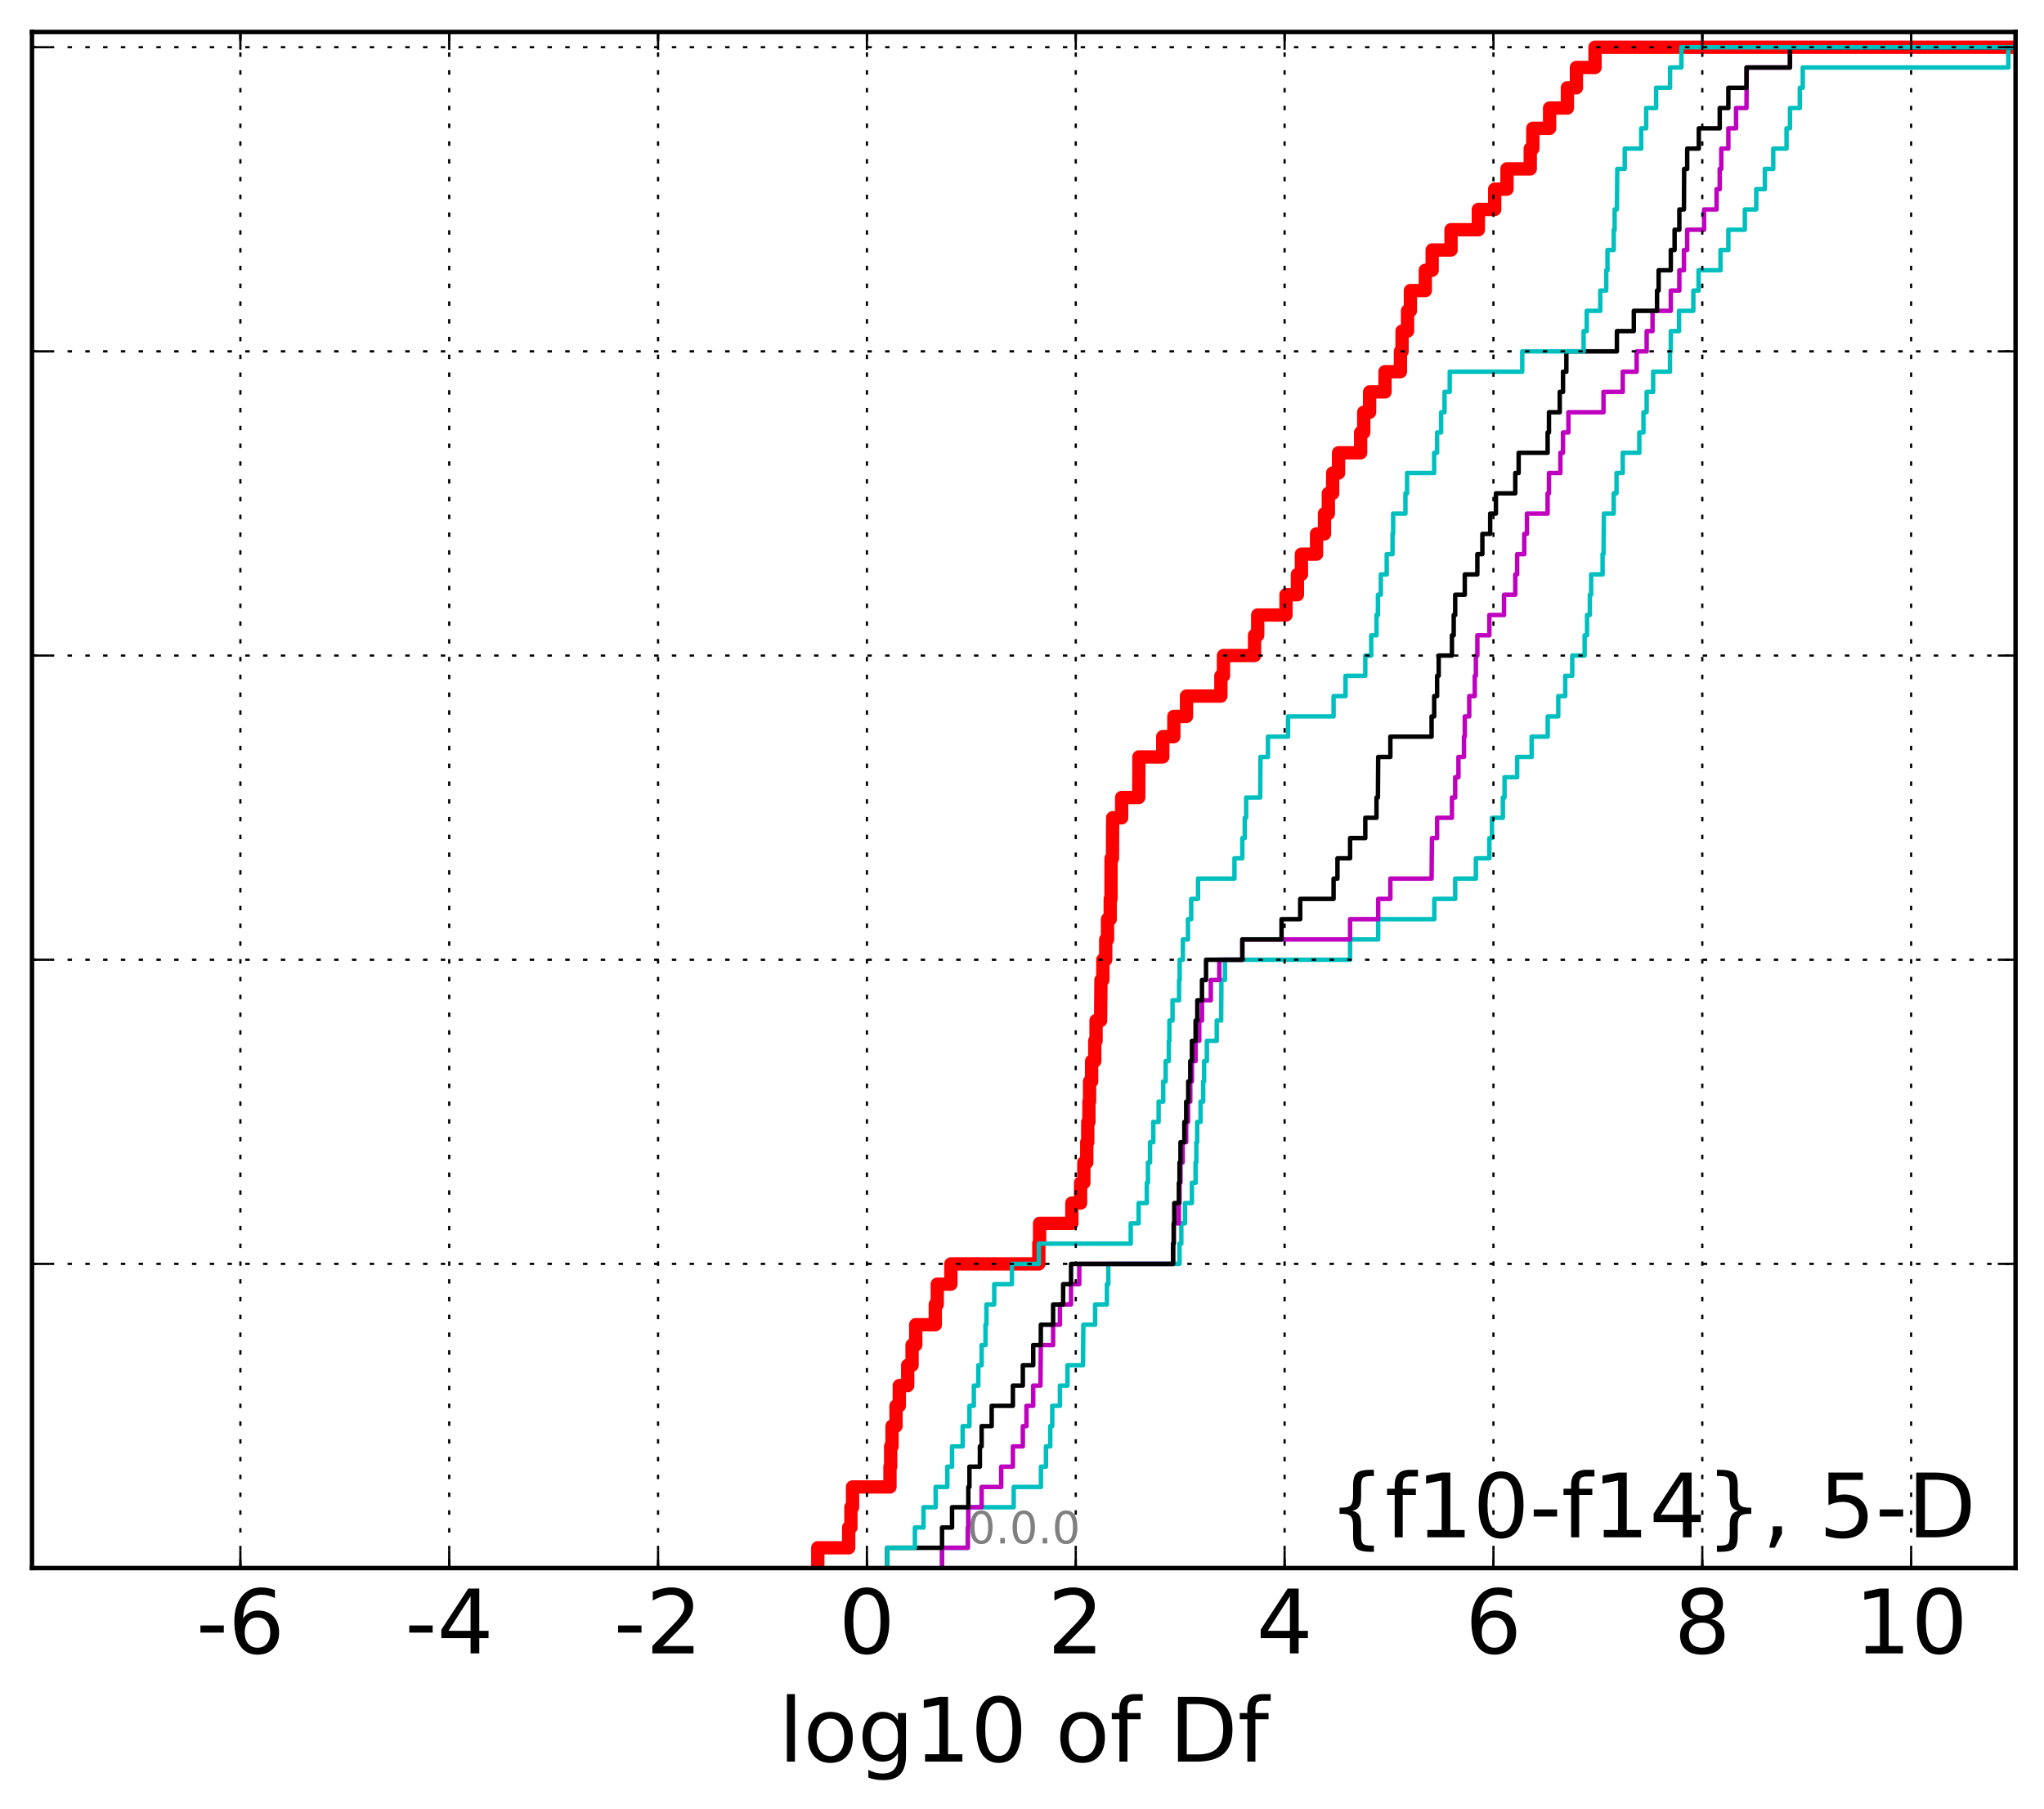 <?xml version="1.0" encoding="utf-8" standalone="no"?>
<!DOCTYPE svg PUBLIC "-//W3C//DTD SVG 1.1//EN"
  "http://www.w3.org/Graphics/SVG/1.1/DTD/svg11.dtd">
<!-- Created with matplotlib (http://matplotlib.org/) -->
<svg height="407pt" version="1.1" viewBox="0 0 460 407" width="460pt" xmlns="http://www.w3.org/2000/svg" xmlns:xlink="http://www.w3.org/1999/xlink">
 <defs>
  <style type="text/css">
*{stroke-linecap:butt;stroke-linejoin:round;stroke-miterlimit:100000;}
  </style>
 </defs>
 <g id="figure_1">
  <g id="patch_1">
   <path d="M 0 407.712 
L 460.8 407.712 
L 460.8 0 
L 0 0 
z
" style="fill:#ffffff;"/>
  </g>
  <g id="axes_1">
   <g id="patch_2">
    <path d="M 7.2 352.8 
L 453.6 352.8 
L 453.6 7.2 
L 7.2 7.2 
z
" style="fill:#ffffff;"/>
   </g>
   <g id="line2d_1">
    <path clip-path="url(#p34f7453a4b)" d="M 184.043 352.8 
L 184.043 348.238 
L 190.995 348.238 
L 190.995 343.675 
L 191.495 343.675 
L 191.495 339.113 
L 191.867 339.113 
L 191.867 334.55 
L 200.287 334.55 
L 200.287 329.988 
L 200.441 329.988 
L 200.441 325.426 
L 200.75 325.426 
L 200.75 320.863 
L 201.652 320.863 
L 201.652 316.301 
L 202.384 316.301 
L 202.384 311.739 
L 204.276 311.739 
L 204.276 307.176 
L 205.26 307.176 
L 205.26 302.614 
L 206.085 302.614 
L 206.085 298.051 
L 210.487 298.051 
L 210.487 293.489 
L 210.932 293.489 
L 210.932 288.927 
L 213.997 288.927 
L 213.997 284.364 
L 233.787 284.364 
L 233.787 279.802 
L 233.96 279.802 
L 233.96 275.24 
L 241.223 275.24 
L 241.223 270.677 
L 243.182 270.677 
L 243.182 266.115 
L 243.922 266.115 
L 243.922 261.552 
L 244.573 261.552 
L 244.573 256.99 
L 244.799 256.99 
L 244.799 252.428 
L 245.064 252.428 
L 245.064 247.865 
L 245.206 247.865 
L 245.206 243.303 
L 245.667 243.303 
L 245.667 238.741 
L 246.376 238.741 
L 246.376 234.178 
L 246.666 234.178 
L 246.666 229.616 
L 247.687 229.616 
L 247.768 220.491 
L 248.197 220.491 
L 248.197 215.929 
L 248.842 215.929 
L 248.842 211.366 
L 249.249 211.366 
L 249.249 206.804 
L 249.859 206.804 
L 249.859 202.242 
L 250.026 202.242 
L 250.047 193.117 
L 250.362 193.117 
L 250.406 183.992 
L 252.43 183.992 
L 252.43 179.43 
L 256.268 179.43 
L 256.316 170.305 
L 261.679 170.305 
L 261.679 165.743 
L 264.178 165.743 
L 264.178 161.18 
L 267.021 161.18 
L 267.021 156.618 
L 274.758 156.618 
L 274.758 152.055 
L 275.343 152.055 
L 275.343 147.493 
L 282.338 147.493 
L 282.338 142.931 
L 283.049 142.931 
L 283.049 138.368 
L 289.417 138.368 
L 289.417 133.806 
L 291.986 133.806 
L 291.986 129.244 
L 292.883 129.244 
L 292.883 124.681 
L 296.288 124.681 
L 296.288 120.119 
L 298.077 120.119 
L 298.077 115.556 
L 298.942 115.556 
L 298.942 110.994 
L 299.915 110.994 
L 299.915 106.432 
L 301.24 106.432 
L 301.24 101.869 
L 306.207 101.869 
L 306.207 97.307 
L 306.91 97.307 
L 306.91 92.745 
L 308.231 92.745 
L 308.231 88.182 
L 311.696 88.182 
L 311.696 83.62 
L 315.17 83.62 
L 315.17 79.057 
L 315.534 79.057 
L 315.534 74.495 
L 316.769 74.495 
L 316.769 69.933 
L 317.409 69.933 
L 317.409 65.37 
L 320.769 65.37 
L 320.769 60.808 
L 322.308 60.808 
L 322.308 56.246 
L 326.553 56.246 
L 326.553 51.683 
L 332.703 51.683 
L 332.703 47.121 
L 336.377 47.121 
L 336.377 42.558 
L 339.146 42.558 
L 339.146 37.996 
L 344.381 37.996 
L 344.381 33.434 
L 344.962 33.434 
L 344.962 28.871 
L 348.736 28.871 
L 348.736 24.309 
L 352.744 24.309 
L 352.744 19.747 
L 354.772 19.747 
L 354.772 15.184 
L 358.96 15.184 
L 358.96 10.622 
L 358.96 10.622 
L 453.6 10.622 
L 453.6 10.622 
" style="fill:none;stroke:#ff0000;stroke-linecap:square;stroke-width:3.0;"/>
   </g>
   <g id="line2d_2">
    <path clip-path="url(#p34f7453a4b)" d="M 212.002 352.8 
L 212.002 348.238 
L 217.797 348.238 
L 217.797 343.675 
L 217.921 343.675 
L 217.921 339.113 
L 228.134 339.113 
L 228.134 334.55 
L 234.264 334.55 
L 234.264 329.988 
L 235.388 329.988 
L 235.388 325.426 
L 236.363 325.426 
L 236.363 320.863 
L 236.804 320.863 
L 236.804 316.301 
L 238.534 316.301 
L 238.534 311.739 
L 240.234 311.739 
L 240.234 307.176 
L 243.727 307.176 
L 243.807 298.051 
L 246.455 298.051 
L 246.455 293.489 
L 249.11 293.489 
L 249.11 288.927 
L 249.43 288.927 
L 249.43 284.364 
L 265.45 284.364 
L 265.45 279.802 
L 265.855 279.802 
L 265.855 275.24 
L 266.677 275.24 
L 266.677 270.677 
L 268.232 270.677 
L 268.232 266.115 
L 269.067 266.115 
L 269.067 261.552 
L 269.233 261.552 
L 269.233 256.99 
L 269.426 256.99 
L 269.426 252.428 
L 270.186 252.428 
L 270.186 247.865 
L 270.777 247.865 
L 270.777 243.303 
L 270.984 243.303 
L 270.984 238.741 
L 271.606 238.741 
L 271.606 234.178 
L 273.825 234.178 
L 273.825 229.616 
L 274.82 229.616 
L 274.878 220.491 
L 275.673 220.491 
L 275.673 215.929 
L 303.832 215.929 
L 303.832 211.366 
L 310.162 211.366 
L 310.162 206.804 
L 322.79 206.804 
L 322.79 202.242 
L 327.491 202.242 
L 327.491 197.679 
L 332.145 197.679 
L 332.145 193.117 
L 335.179 193.117 
L 335.179 188.554 
L 335.764 188.554 
L 335.764 183.992 
L 338.221 183.992 
L 338.221 179.43 
L 338.598 179.43 
L 338.598 174.867 
L 341.435 174.867 
L 341.435 170.305 
L 344.696 170.305 
L 344.696 165.743 
L 348.312 165.743 
L 348.312 161.18 
L 350.69 161.18 
L 350.69 156.618 
L 352.253 156.618 
L 352.253 152.055 
L 353.833 152.055 
L 353.833 147.493 
L 356.619 147.493 
L 356.619 142.931 
L 357.164 142.931 
L 357.164 138.368 
L 357.79 138.368 
L 357.79 133.806 
L 358.084 133.806 
L 358.084 129.244 
L 360.657 129.244 
L 360.657 124.681 
L 360.864 124.681 
L 360.961 115.556 
L 363.165 115.556 
L 363.165 110.994 
L 363.794 110.994 
L 363.794 106.432 
L 365.198 106.432 
L 365.198 101.869 
L 368.924 101.869 
L 368.924 97.307 
L 369.858 97.307 
L 369.858 92.745 
L 370.576 92.745 
L 370.576 88.182 
L 372.04 88.182 
L 372.04 83.62 
L 375.831 83.62 
L 375.831 79.057 
L 376.014 79.057 
L 376.014 74.495 
L 377.87 74.495 
L 377.87 69.933 
L 381.083 69.933 
L 381.083 65.37 
L 382.261 65.37 
L 382.261 60.808 
L 387.196 60.808 
L 387.196 56.246 
L 388.962 56.246 
L 388.962 51.683 
L 392.678 51.683 
L 392.678 47.121 
L 395.24 47.121 
L 395.24 42.558 
L 397.183 42.558 
L 397.183 37.996 
L 399.067 37.996 
L 399.067 33.434 
L 402.058 33.434 
L 402.058 28.871 
L 402.834 28.871 
L 402.834 24.309 
L 405.045 24.309 
L 405.045 19.747 
L 405.712 19.747 
L 405.712 15.184 
L 451.968 15.184 
L 451.968 10.622 
L 451.968 10.622 
L 453.6 10.622 
L 453.6 10.622 
" style="fill:none;stroke:#00bfbf;stroke-linecap:square;"/>
   </g>
   <g id="line2d_3">
    <path clip-path="url(#p34f7453a4b)" d="M 212.002 352.8 
L 212.002 348.238 
L 217.797 348.238 
L 217.797 343.675 
L 217.921 343.675 
L 217.921 339.113 
L 220.916 339.113 
L 220.916 334.55 
L 225.324 334.55 
L 225.324 329.988 
L 227.951 329.988 
L 227.951 325.426 
L 230.187 325.426 
L 230.187 320.863 
L 231.008 320.863 
L 231.008 316.301 
L 232.526 316.301 
L 232.526 311.739 
L 234.153 311.739 
L 234.238 302.614 
L 237.003 302.614 
L 237.003 298.051 
L 238.534 298.051 
L 238.534 293.489 
L 241.034 293.489 
L 241.034 288.927 
L 242.891 288.927 
L 242.891 284.364 
L 264.006 284.364 
L 264.006 279.802 
L 264.145 279.802 
L 264.145 275.24 
L 265.304 275.24 
L 265.304 270.677 
L 265.45 270.677 
L 265.45 266.115 
L 265.667 266.115 
L 265.667 261.552 
L 266.155 261.552 
L 266.155 256.99 
L 266.951 256.99 
L 266.951 252.428 
L 267.376 252.428 
L 267.376 247.865 
L 267.87 247.865 
L 267.87 243.303 
L 268.245 243.303 
L 268.245 238.741 
L 269.067 238.741 
L 269.067 234.178 
L 269.896 234.178 
L 269.896 229.616 
L 270.505 229.616 
L 270.505 225.053 
L 272.486 225.053 
L 272.486 220.491 
L 274.413 220.491 
L 274.413 215.929 
L 279.586 215.929 
L 279.586 211.366 
L 303.832 211.366 
L 303.832 206.804 
L 310.162 206.804 
L 310.162 202.242 
L 312.898 202.242 
L 312.898 197.679 
L 322.177 197.679 
L 322.261 188.554 
L 323.42 188.554 
L 323.42 183.992 
L 326.762 183.992 
L 326.762 179.43 
L 327.491 179.43 
L 327.491 174.867 
L 328.222 174.867 
L 328.222 170.305 
L 329.465 170.305 
L 329.465 165.743 
L 329.649 165.743 
L 329.649 161.18 
L 330.65 161.18 
L 330.65 156.618 
L 331.894 156.618 
L 331.894 152.055 
L 332.145 152.055 
L 332.145 147.493 
L 332.478 147.493 
L 332.478 142.931 
L 335.179 142.931 
L 335.179 138.368 
L 338.475 138.368 
L 338.475 133.806 
L 341.013 133.806 
L 341.013 129.244 
L 341.435 129.244 
L 341.435 124.681 
L 343.03 124.681 
L 343.03 120.119 
L 343.635 120.119 
L 343.635 115.556 
L 348.289 115.556 
L 348.289 110.994 
L 348.594 110.994 
L 348.594 106.432 
L 351.163 106.432 
L 351.163 101.869 
L 351.754 101.869 
L 351.754 97.307 
L 352.972 97.307 
L 352.972 92.745 
L 360.864 92.745 
L 360.864 88.182 
L 365.198 88.182 
L 365.198 83.62 
L 368.328 83.62 
L 368.328 79.057 
L 370.576 79.057 
L 370.576 74.495 
L 371.901 74.495 
L 371.901 69.933 
L 376.014 69.933 
L 376.014 65.37 
L 377.936 65.37 
L 377.936 60.808 
L 378.968 60.808 
L 378.968 56.246 
L 379.703 56.246 
L 379.703 51.683 
L 383.506 51.683 
L 383.506 47.121 
L 386.315 47.121 
L 386.315 42.558 
L 387.022 42.558 
L 387.022 37.996 
L 387.375 37.996 
L 387.375 33.434 
L 388.962 33.434 
L 388.962 28.871 
L 390.696 28.871 
L 390.696 24.309 
L 393.043 24.309 
L 393.108 15.184 
L 402.834 15.184 
L 402.834 10.622 
L 402.834 10.622 
L 453.6 10.622 
L 453.6 10.622 
" style="fill:none;stroke:#bf00bf;stroke-linecap:square;"/>
   </g>
   <g id="line2d_4">
    <path clip-path="url(#p34f7453a4b)" d="M 199.656 352.8 
L 199.656 348.238 
L 212.002 348.238 
L 212.002 343.675 
L 214.255 343.675 
L 214.255 339.113 
L 217.921 339.113 
L 217.921 334.55 
L 218.173 334.55 
L 218.173 329.988 
L 220.523 329.988 
L 220.523 325.426 
L 220.916 325.426 
L 220.916 320.863 
L 223.176 320.863 
L 223.176 316.301 
L 227.951 316.301 
L 227.951 311.739 
L 230.187 311.739 
L 230.187 307.176 
L 232.526 307.176 
L 232.526 302.614 
L 234.238 302.614 
L 234.238 298.051 
L 237.003 298.051 
L 237.003 293.489 
L 239.259 293.489 
L 239.259 288.927 
L 241.034 288.927 
L 241.034 284.364 
L 264.006 284.364 
L 264.006 279.802 
L 264.145 279.802 
L 264.145 275.24 
L 264.27 275.24 
L 264.27 270.677 
L 265.304 270.677 
L 265.304 266.115 
L 265.45 266.115 
L 265.45 261.552 
L 265.667 261.552 
L 265.667 256.99 
L 266.535 256.99 
L 266.535 252.428 
L 266.951 252.428 
L 266.951 247.865 
L 267.413 247.865 
L 267.413 243.303 
L 267.87 243.303 
L 267.87 238.741 
L 268.245 238.741 
L 268.245 234.178 
L 269.067 234.178 
L 269.067 229.616 
L 269.453 229.616 
L 269.453 225.053 
L 270.505 225.053 
L 270.505 220.491 
L 271.418 220.491 
L 271.418 215.929 
L 279.586 215.929 
L 279.586 211.366 
L 288.411 211.366 
L 288.411 206.804 
L 292.608 206.804 
L 292.608 202.242 
L 300.122 202.242 
L 300.122 197.679 
L 300.994 197.679 
L 300.994 193.117 
L 303.832 193.117 
L 303.832 188.554 
L 307.257 188.554 
L 307.257 183.992 
L 309.777 183.992 
L 309.777 179.43 
L 310.1 179.43 
L 310.162 170.305 
L 312.898 170.305 
L 312.898 165.743 
L 322.177 165.743 
L 322.177 161.18 
L 322.764 161.18 
L 322.764 156.618 
L 323.42 156.618 
L 323.42 152.055 
L 323.778 152.055 
L 323.778 147.493 
L 326.762 147.493 
L 326.762 142.931 
L 327.156 142.931 
L 327.156 138.368 
L 327.491 138.368 
L 327.491 133.806 
L 329.649 133.806 
L 329.649 129.244 
L 332.478 129.244 
L 332.478 124.681 
L 333.605 124.681 
L 333.605 120.119 
L 335.364 120.119 
L 335.364 115.556 
L 336.654 115.556 
L 336.654 110.994 
L 341.013 110.994 
L 341.013 106.432 
L 341.773 106.432 
L 341.773 101.869 
L 348.289 101.869 
L 348.289 97.307 
L 348.594 97.307 
L 348.594 92.745 
L 351.019 92.745 
L 351.019 88.182 
L 351.754 88.182 
L 351.754 83.62 
L 352.507 83.62 
L 352.507 79.057 
L 363.878 79.057 
L 363.878 74.495 
L 367.685 74.495 
L 367.685 69.933 
L 372.917 69.933 
L 372.917 65.37 
L 373.272 65.37 
L 373.272 60.808 
L 376.014 60.808 
L 376.014 56.246 
L 376.864 56.246 
L 376.864 51.683 
L 377.936 51.683 
L 377.936 47.121 
L 378.968 47.121 
L 379.019 37.996 
L 379.703 37.996 
L 379.703 33.434 
L 382.317 33.434 
L 382.317 28.871 
L 387.022 28.871 
L 387.022 24.309 
L 388.962 24.309 
L 388.962 19.747 
L 393.043 19.747 
L 393.043 15.184 
L 402.834 15.184 
L 402.834 10.622 
L 402.834 10.622 
L 453.6 10.622 
L 453.6 10.622 
" style="fill:none;stroke:#000000;stroke-linecap:square;"/>
   </g>
   <g id="line2d_5">
    <path clip-path="url(#p34f7453a4b)" d="M 199.656 352.8 
L 199.656 348.238 
L 205.899 348.238 
L 205.899 343.675 
L 207.835 343.675 
L 207.835 339.113 
L 210.567 339.113 
L 210.567 334.55 
L 213.197 334.55 
L 213.197 329.988 
L 214.255 329.988 
L 214.255 325.426 
L 216.644 325.426 
L 216.644 320.863 
L 218.173 320.863 
L 218.173 316.301 
L 219.163 316.301 
L 219.163 311.739 
L 220.172 311.739 
L 220.172 307.176 
L 220.916 307.176 
L 220.916 302.614 
L 221.783 302.614 
L 221.783 298.051 
L 221.995 298.051 
L 221.995 293.489 
L 223.75 293.489 
L 223.75 288.927 
L 227.73 288.927 
L 227.73 284.364 
L 233.787 284.364 
L 233.787 279.802 
L 254.472 279.802 
L 254.472 275.24 
L 256.245 275.24 
L 256.245 270.677 
L 258.083 270.677 
L 258.083 266.115 
L 258.34 266.115 
L 258.34 261.552 
L 258.814 261.552 
L 258.814 256.99 
L 259.546 256.99 
L 259.546 252.428 
L 260.748 252.428 
L 260.748 247.865 
L 261.783 247.865 
L 261.783 243.303 
L 262.332 243.303 
L 262.332 238.741 
L 263.042 238.741 
L 263.042 234.178 
L 263.169 234.178 
L 263.169 229.616 
L 263.876 229.616 
L 263.876 225.053 
L 265.35 225.053 
L 265.35 220.491 
L 265.481 220.491 
L 265.481 215.929 
L 266.207 215.929 
L 266.207 211.366 
L 267.35 211.366 
L 267.35 206.804 
L 268.078 206.804 
L 268.078 202.242 
L 269.614 202.242 
L 269.614 197.679 
L 277.813 197.679 
L 277.813 193.117 
L 279.586 193.117 
L 279.586 188.554 
L 280.132 188.554 
L 280.132 183.992 
L 280.444 183.992 
L 280.444 179.43 
L 283.6 179.43 
L 283.667 170.305 
L 285.349 170.305 
L 285.349 165.743 
L 289.874 165.743 
L 289.874 161.18 
L 300.122 161.18 
L 300.122 156.618 
L 302.814 156.618 
L 302.814 152.055 
L 307.257 152.055 
L 307.257 147.493 
L 308.592 147.493 
L 308.592 142.931 
L 309.777 142.931 
L 309.777 138.368 
L 310.1 138.368 
L 310.1 133.806 
L 310.753 133.806 
L 310.753 129.244 
L 312.078 129.244 
L 312.078 124.681 
L 313.387 124.681 
L 313.387 120.119 
L 313.524 120.119 
L 313.524 115.556 
L 316.29 115.556 
L 316.29 110.994 
L 316.659 110.994 
L 316.659 106.432 
L 322.755 106.432 
L 322.755 101.869 
L 323.42 101.869 
L 323.42 97.307 
L 324.326 97.307 
L 324.326 92.745 
L 325.088 92.745 
L 325.088 88.182 
L 326.259 88.182 
L 326.259 83.62 
L 342.58 83.62 
L 342.58 79.057 
L 356.384 79.057 
L 356.384 74.495 
L 357.094 74.495 
L 357.094 69.933 
L 360.141 69.933 
L 360.141 65.37 
L 361.482 65.37 
L 361.482 60.808 
L 361.761 60.808 
L 361.761 56.246 
L 363.169 56.246 
L 363.169 51.683 
L 363.372 51.683 
L 363.372 47.121 
L 363.878 47.121 
L 363.967 37.996 
L 365.644 37.996 
L 365.644 33.434 
L 369.352 33.434 
L 369.352 28.871 
L 370.471 28.871 
L 370.471 24.309 
L 372.712 24.309 
L 372.712 19.747 
L 375.845 19.747 
L 375.845 15.184 
L 378.399 15.184 
L 378.399 10.622 
L 378.399 10.622 
L 453.6 10.622 
L 453.6 10.622 
" style="fill:none;stroke:#00bfbf;stroke-linecap:square;"/>
   </g>
   <g id="patch_3">
    <path d="M 7.2 7.2 
L 453.6 7.2 
" style="fill:none;stroke:#000000;stroke-linecap:square;stroke-linejoin:miter;"/>
   </g>
   <g id="patch_4">
    <path d="M 453.6 352.8 
L 453.6 7.2 
" style="fill:none;stroke:#000000;stroke-linecap:square;stroke-linejoin:miter;"/>
   </g>
   <g id="patch_5">
    <path d="M 7.2 352.8 
L 453.6 352.8 
" style="fill:none;stroke:#000000;stroke-linecap:square;stroke-linejoin:miter;"/>
   </g>
   <g id="patch_6">
    <path d="M 7.2 352.8 
L 7.2 7.2 
" style="fill:none;stroke:#000000;stroke-linecap:square;stroke-linejoin:miter;"/>
   </g>
   <g id="matplotlib.axis_1">
    <g id="xtick_1"/>
    <g id="xtick_2">
     <g id="line2d_6">
      <path clip-path="url(#p34f7453a4b)" d="M 54.099 352.8 
L 54.099 7.2 
" style="fill:none;stroke:#000000;stroke-dasharray:1,3;stroke-dashoffset:0.0;stroke-width:0.5;"/>
     </g>
     <g id="line2d_7">
      <defs>
       <path d="M 0 0 
L 0 -4 
" id="m40762ca190" style="stroke:#000000;stroke-width:0.5;"/>
      </defs>
      <g>
       <use style="stroke:#000000;stroke-width:0.5;" x="54.099" xlink:href="#m40762ca190" y="352.8"/>
      </g>
     </g>
     <g id="line2d_8">
      <defs>
       <path d="M 0 0 
L 0 4 
" id="m760aabcc2f" style="stroke:#000000;stroke-width:0.5;"/>
      </defs>
      <g>
       <use style="stroke:#000000;stroke-width:0.5;" x="54.099" xlink:href="#m760aabcc2f" y="7.2"/>
      </g>
     </g>
     <g id="text_1">
      <!-- -6 -->
      <defs>
       <path d="M 33.016 40.375 
Q 26.375 40.375 22.484 35.828 
Q 18.609 31.297 18.609 23.391 
Q 18.609 15.531 22.484 10.953 
Q 26.375 6.391 33.016 6.391 
Q 39.656 6.391 43.531 10.953 
Q 47.406 15.531 47.406 23.391 
Q 47.406 31.297 43.531 35.828 
Q 39.656 40.375 33.016 40.375 
M 52.594 71.297 
L 52.594 62.312 
Q 48.875 64.062 45.094 64.984 
Q 41.312 65.922 37.594 65.922 
Q 27.828 65.922 22.672 59.328 
Q 17.531 52.734 16.797 39.406 
Q 19.672 43.656 24.016 45.922 
Q 28.375 48.188 33.594 48.188 
Q 44.578 48.188 50.953 41.516 
Q 57.328 34.859 57.328 23.391 
Q 57.328 12.156 50.688 5.359 
Q 44.047 -1.422 33.016 -1.422 
Q 20.359 -1.422 13.672 8.266 
Q 6.984 17.969 6.984 36.375 
Q 6.984 53.656 15.188 63.938 
Q 23.391 74.219 37.203 74.219 
Q 40.922 74.219 44.703 73.484 
Q 48.484 72.75 52.594 71.297 
" id="BitstreamVeraSans-Roman-36"/>
       <path d="M 4.891 31.391 
L 31.203 31.391 
L 31.203 23.391 
L 4.891 23.391 
z
" id="BitstreamVeraSans-Roman-2d"/>
      </defs>
      <g transform="translate(44.128 371.997)scale(0.2 -0.2)">
       <use xlink:href="#BitstreamVeraSans-Roman-2d"/>
       <use x="36.084" xlink:href="#BitstreamVeraSans-Roman-36"/>
      </g>
     </g>
    </g>
    <g id="xtick_3">
     <g id="line2d_9">
      <path clip-path="url(#p34f7453a4b)" d="M 101.099 352.8 
L 101.099 7.2 
" style="fill:none;stroke:#000000;stroke-dasharray:1,3;stroke-dashoffset:0.0;stroke-width:0.5;"/>
     </g>
     <g id="line2d_10">
      <g>
       <use style="stroke:#000000;stroke-width:0.5;" x="101.099" xlink:href="#m40762ca190" y="352.8"/>
      </g>
     </g>
     <g id="line2d_11">
      <g>
       <use style="stroke:#000000;stroke-width:0.5;" x="101.099" xlink:href="#m760aabcc2f" y="7.2"/>
      </g>
     </g>
     <g id="text_2">
      <!-- -4 -->
      <defs>
       <path d="M 37.797 64.312 
L 12.891 25.391 
L 37.797 25.391 
z
M 35.203 72.906 
L 47.609 72.906 
L 47.609 25.391 
L 58.016 25.391 
L 58.016 17.188 
L 47.609 17.188 
L 47.609 0 
L 37.797 0 
L 37.797 17.188 
L 4.891 17.188 
L 4.891 26.703 
z
" id="BitstreamVeraSans-Roman-34"/>
      </defs>
      <g transform="translate(91.128 371.997)scale(0.2 -0.2)">
       <use xlink:href="#BitstreamVeraSans-Roman-2d"/>
       <use x="36.084" xlink:href="#BitstreamVeraSans-Roman-34"/>
      </g>
     </g>
    </g>
    <g id="xtick_4">
     <g id="line2d_12">
      <path clip-path="url(#p34f7453a4b)" d="M 148.099 352.8 
L 148.099 7.2 
" style="fill:none;stroke:#000000;stroke-dasharray:1,3;stroke-dashoffset:0.0;stroke-width:0.5;"/>
     </g>
     <g id="line2d_13">
      <g>
       <use style="stroke:#000000;stroke-width:0.5;" x="148.099" xlink:href="#m40762ca190" y="352.8"/>
      </g>
     </g>
     <g id="line2d_14">
      <g>
       <use style="stroke:#000000;stroke-width:0.5;" x="148.099" xlink:href="#m760aabcc2f" y="7.2"/>
      </g>
     </g>
     <g id="text_3">
      <!-- -2 -->
      <defs>
       <path d="M 19.188 8.297 
L 53.609 8.297 
L 53.609 0 
L 7.328 0 
L 7.328 8.297 
Q 12.938 14.109 22.625 23.891 
Q 32.328 33.688 34.812 36.531 
Q 39.547 41.844 41.422 45.531 
Q 43.312 49.219 43.312 52.781 
Q 43.312 58.594 39.234 62.25 
Q 35.156 65.922 28.609 65.922 
Q 23.969 65.922 18.812 64.312 
Q 13.672 62.703 7.812 59.422 
L 7.812 69.391 
Q 13.766 71.781 18.938 73 
Q 24.125 74.219 28.422 74.219 
Q 39.75 74.219 46.484 68.547 
Q 53.219 62.891 53.219 53.422 
Q 53.219 48.922 51.531 44.891 
Q 49.859 40.875 45.406 35.406 
Q 44.188 33.984 37.641 27.219 
Q 31.109 20.453 19.188 8.297 
" id="BitstreamVeraSans-Roman-32"/>
      </defs>
      <g transform="translate(138.129 371.997)scale(0.2 -0.2)">
       <use xlink:href="#BitstreamVeraSans-Roman-2d"/>
       <use x="36.084" xlink:href="#BitstreamVeraSans-Roman-32"/>
      </g>
     </g>
    </g>
    <g id="xtick_5">
     <g id="line2d_15">
      <path clip-path="url(#p34f7453a4b)" d="M 195.099 352.8 
L 195.099 7.2 
" style="fill:none;stroke:#000000;stroke-dasharray:1,3;stroke-dashoffset:0.0;stroke-width:0.5;"/>
     </g>
     <g id="line2d_16">
      <g>
       <use style="stroke:#000000;stroke-width:0.5;" x="195.099" xlink:href="#m40762ca190" y="352.8"/>
      </g>
     </g>
     <g id="line2d_17">
      <g>
       <use style="stroke:#000000;stroke-width:0.5;" x="195.099" xlink:href="#m760aabcc2f" y="7.2"/>
      </g>
     </g>
     <g id="text_4">
      <!-- 0 -->
      <defs>
       <path d="M 31.781 66.406 
Q 24.172 66.406 20.328 58.906 
Q 16.5 51.422 16.5 36.375 
Q 16.5 21.391 20.328 13.891 
Q 24.172 6.391 31.781 6.391 
Q 39.453 6.391 43.281 13.891 
Q 47.125 21.391 47.125 36.375 
Q 47.125 51.422 43.281 58.906 
Q 39.453 66.406 31.781 66.406 
M 31.781 74.219 
Q 44.047 74.219 50.516 64.516 
Q 56.984 54.828 56.984 36.375 
Q 56.984 17.969 50.516 8.266 
Q 44.047 -1.422 31.781 -1.422 
Q 19.531 -1.422 13.062 8.266 
Q 6.594 17.969 6.594 36.375 
Q 6.594 54.828 13.062 64.516 
Q 19.531 74.219 31.781 74.219 
" id="BitstreamVeraSans-Roman-30"/>
      </defs>
      <g transform="translate(188.737 371.997)scale(0.2 -0.2)">
       <use xlink:href="#BitstreamVeraSans-Roman-30"/>
      </g>
     </g>
    </g>
    <g id="xtick_6">
     <g id="line2d_18">
      <path clip-path="url(#p34f7453a4b)" d="M 242.099 352.8 
L 242.099 7.2 
" style="fill:none;stroke:#000000;stroke-dasharray:1,3;stroke-dashoffset:0.0;stroke-width:0.5;"/>
     </g>
     <g id="line2d_19">
      <g>
       <use style="stroke:#000000;stroke-width:0.5;" x="242.099" xlink:href="#m40762ca190" y="352.8"/>
      </g>
     </g>
     <g id="line2d_20">
      <g>
       <use style="stroke:#000000;stroke-width:0.5;" x="242.099" xlink:href="#m760aabcc2f" y="7.2"/>
      </g>
     </g>
     <g id="text_5">
      <!-- 2 -->
      <g transform="translate(235.737 371.997)scale(0.2 -0.2)">
       <use xlink:href="#BitstreamVeraSans-Roman-32"/>
      </g>
     </g>
    </g>
    <g id="xtick_7">
     <g id="line2d_21">
      <path clip-path="url(#p34f7453a4b)" d="M 289.099 352.8 
L 289.099 7.2 
" style="fill:none;stroke:#000000;stroke-dasharray:1,3;stroke-dashoffset:0.0;stroke-width:0.5;"/>
     </g>
     <g id="line2d_22">
      <g>
       <use style="stroke:#000000;stroke-width:0.5;" x="289.099" xlink:href="#m40762ca190" y="352.8"/>
      </g>
     </g>
     <g id="line2d_23">
      <g>
       <use style="stroke:#000000;stroke-width:0.5;" x="289.099" xlink:href="#m760aabcc2f" y="7.2"/>
      </g>
     </g>
     <g id="text_6">
      <!-- 4 -->
      <g transform="translate(282.737 371.997)scale(0.2 -0.2)">
       <use xlink:href="#BitstreamVeraSans-Roman-34"/>
      </g>
     </g>
    </g>
    <g id="xtick_8">
     <g id="line2d_24">
      <path clip-path="url(#p34f7453a4b)" d="M 336.1 352.8 
L 336.1 7.2 
" style="fill:none;stroke:#000000;stroke-dasharray:1,3;stroke-dashoffset:0.0;stroke-width:0.5;"/>
     </g>
     <g id="line2d_25">
      <g>
       <use style="stroke:#000000;stroke-width:0.5;" x="336.1" xlink:href="#m40762ca190" y="352.8"/>
      </g>
     </g>
     <g id="line2d_26">
      <g>
       <use style="stroke:#000000;stroke-width:0.5;" x="336.1" xlink:href="#m760aabcc2f" y="7.2"/>
      </g>
     </g>
     <g id="text_7">
      <!-- 6 -->
      <g transform="translate(329.737 371.997)scale(0.2 -0.2)">
       <use xlink:href="#BitstreamVeraSans-Roman-36"/>
      </g>
     </g>
    </g>
    <g id="xtick_9">
     <g id="line2d_27">
      <path clip-path="url(#p34f7453a4b)" d="M 383.1 352.8 
L 383.1 7.2 
" style="fill:none;stroke:#000000;stroke-dasharray:1,3;stroke-dashoffset:0.0;stroke-width:0.5;"/>
     </g>
     <g id="line2d_28">
      <g>
       <use style="stroke:#000000;stroke-width:0.5;" x="383.1" xlink:href="#m40762ca190" y="352.8"/>
      </g>
     </g>
     <g id="line2d_29">
      <g>
       <use style="stroke:#000000;stroke-width:0.5;" x="383.1" xlink:href="#m760aabcc2f" y="7.2"/>
      </g>
     </g>
     <g id="text_8">
      <!-- 8 -->
      <defs>
       <path d="M 31.781 34.625 
Q 24.75 34.625 20.719 30.859 
Q 16.703 27.094 16.703 20.516 
Q 16.703 13.922 20.719 10.156 
Q 24.75 6.391 31.781 6.391 
Q 38.812 6.391 42.859 10.172 
Q 46.922 13.969 46.922 20.516 
Q 46.922 27.094 42.891 30.859 
Q 38.875 34.625 31.781 34.625 
M 21.922 38.812 
Q 15.578 40.375 12.031 44.719 
Q 8.5 49.078 8.5 55.328 
Q 8.5 64.062 14.719 69.141 
Q 20.953 74.219 31.781 74.219 
Q 42.672 74.219 48.875 69.141 
Q 55.078 64.062 55.078 55.328 
Q 55.078 49.078 51.531 44.719 
Q 48 40.375 41.703 38.812 
Q 48.828 37.156 52.797 32.312 
Q 56.781 27.484 56.781 20.516 
Q 56.781 9.906 50.312 4.234 
Q 43.844 -1.422 31.781 -1.422 
Q 19.734 -1.422 13.25 4.234 
Q 6.781 9.906 6.781 20.516 
Q 6.781 27.484 10.781 32.312 
Q 14.797 37.156 21.922 38.812 
M 18.312 54.391 
Q 18.312 48.734 21.844 45.562 
Q 25.391 42.391 31.781 42.391 
Q 38.141 42.391 41.719 45.562 
Q 45.312 48.734 45.312 54.391 
Q 45.312 60.062 41.719 63.234 
Q 38.141 66.406 31.781 66.406 
Q 25.391 66.406 21.844 63.234 
Q 18.312 60.062 18.312 54.391 
" id="BitstreamVeraSans-Roman-38"/>
      </defs>
      <g transform="translate(376.737 371.997)scale(0.2 -0.2)">
       <use xlink:href="#BitstreamVeraSans-Roman-38"/>
      </g>
     </g>
    </g>
    <g id="xtick_10">
     <g id="line2d_30">
      <path clip-path="url(#p34f7453a4b)" d="M 430.1 352.8 
L 430.1 7.2 
" style="fill:none;stroke:#000000;stroke-dasharray:1,3;stroke-dashoffset:0.0;stroke-width:0.5;"/>
     </g>
     <g id="line2d_31">
      <g>
       <use style="stroke:#000000;stroke-width:0.5;" x="430.1" xlink:href="#m40762ca190" y="352.8"/>
      </g>
     </g>
     <g id="line2d_32">
      <g>
       <use style="stroke:#000000;stroke-width:0.5;" x="430.1" xlink:href="#m760aabcc2f" y="7.2"/>
      </g>
     </g>
     <g id="text_9">
      <!-- 10 -->
      <defs>
       <path d="M 12.406 8.297 
L 28.516 8.297 
L 28.516 63.922 
L 10.984 60.406 
L 10.984 69.391 
L 28.422 72.906 
L 38.281 72.906 
L 38.281 8.297 
L 54.391 8.297 
L 54.391 0 
L 12.406 0 
z
" id="BitstreamVeraSans-Roman-31"/>
      </defs>
      <g transform="translate(417.375 371.997)scale(0.2 -0.2)">
       <use xlink:href="#BitstreamVeraSans-Roman-31"/>
       <use x="63.623" xlink:href="#BitstreamVeraSans-Roman-30"/>
      </g>
     </g>
    </g>
    <g id="xtick_11"/>
    <g id="xtick_12">
     <g id="line2d_33">
      <defs>
       <path d="M 0 0 
L 0 -2 
" id="m647c3f63f6" style="stroke:#000000;stroke-width:0.5;"/>
      </defs>
      <g>
       <use style="stroke:#000000;stroke-width:0.5;" x="54.099" xlink:href="#m647c3f63f6" y="352.8"/>
      </g>
     </g>
     <g id="line2d_34">
      <defs>
       <path d="M 0 0 
L 0 2 
" id="meea87dc837" style="stroke:#000000;stroke-width:0.5;"/>
      </defs>
      <g>
       <use style="stroke:#000000;stroke-width:0.5;" x="54.099" xlink:href="#meea87dc837" y="7.2"/>
      </g>
     </g>
    </g>
    <g id="xtick_13">
     <g id="line2d_35">
      <g>
       <use style="stroke:#000000;stroke-width:0.5;" x="101.099" xlink:href="#m647c3f63f6" y="352.8"/>
      </g>
     </g>
     <g id="line2d_36">
      <g>
       <use style="stroke:#000000;stroke-width:0.5;" x="101.099" xlink:href="#meea87dc837" y="7.2"/>
      </g>
     </g>
    </g>
    <g id="xtick_14">
     <g id="line2d_37">
      <g>
       <use style="stroke:#000000;stroke-width:0.5;" x="148.099" xlink:href="#m647c3f63f6" y="352.8"/>
      </g>
     </g>
     <g id="line2d_38">
      <g>
       <use style="stroke:#000000;stroke-width:0.5;" x="148.099" xlink:href="#meea87dc837" y="7.2"/>
      </g>
     </g>
    </g>
    <g id="xtick_15">
     <g id="line2d_39">
      <g>
       <use style="stroke:#000000;stroke-width:0.5;" x="195.099" xlink:href="#m647c3f63f6" y="352.8"/>
      </g>
     </g>
     <g id="line2d_40">
      <g>
       <use style="stroke:#000000;stroke-width:0.5;" x="195.099" xlink:href="#meea87dc837" y="7.2"/>
      </g>
     </g>
    </g>
    <g id="xtick_16">
     <g id="line2d_41">
      <g>
       <use style="stroke:#000000;stroke-width:0.5;" x="242.099" xlink:href="#m647c3f63f6" y="352.8"/>
      </g>
     </g>
     <g id="line2d_42">
      <g>
       <use style="stroke:#000000;stroke-width:0.5;" x="242.099" xlink:href="#meea87dc837" y="7.2"/>
      </g>
     </g>
    </g>
    <g id="xtick_17">
     <g id="line2d_43">
      <g>
       <use style="stroke:#000000;stroke-width:0.5;" x="289.099" xlink:href="#m647c3f63f6" y="352.8"/>
      </g>
     </g>
     <g id="line2d_44">
      <g>
       <use style="stroke:#000000;stroke-width:0.5;" x="289.099" xlink:href="#meea87dc837" y="7.2"/>
      </g>
     </g>
    </g>
    <g id="xtick_18">
     <g id="line2d_45">
      <g>
       <use style="stroke:#000000;stroke-width:0.5;" x="336.1" xlink:href="#m647c3f63f6" y="352.8"/>
      </g>
     </g>
     <g id="line2d_46">
      <g>
       <use style="stroke:#000000;stroke-width:0.5;" x="336.1" xlink:href="#meea87dc837" y="7.2"/>
      </g>
     </g>
    </g>
    <g id="xtick_19">
     <g id="line2d_47">
      <g>
       <use style="stroke:#000000;stroke-width:0.5;" x="383.1" xlink:href="#m647c3f63f6" y="352.8"/>
      </g>
     </g>
     <g id="line2d_48">
      <g>
       <use style="stroke:#000000;stroke-width:0.5;" x="383.1" xlink:href="#meea87dc837" y="7.2"/>
      </g>
     </g>
    </g>
    <g id="xtick_20">
     <g id="line2d_49">
      <g>
       <use style="stroke:#000000;stroke-width:0.5;" x="430.1" xlink:href="#m647c3f63f6" y="352.8"/>
      </g>
     </g>
     <g id="line2d_50">
      <g>
       <use style="stroke:#000000;stroke-width:0.5;" x="430.1" xlink:href="#meea87dc837" y="7.2"/>
      </g>
     </g>
    </g>
    <g id="text_10">
     <!-- log10 of Df -->
     <defs>
      <path id="BitstreamVeraSans-Roman-20"/>
      <path d="M 30.609 48.391 
Q 23.391 48.391 19.188 42.75 
Q 14.984 37.109 14.984 27.297 
Q 14.984 17.484 19.156 11.844 
Q 23.344 6.203 30.609 6.203 
Q 37.797 6.203 41.984 11.859 
Q 46.188 17.531 46.188 27.297 
Q 46.188 37.016 41.984 42.703 
Q 37.797 48.391 30.609 48.391 
M 30.609 56 
Q 42.328 56 49.016 48.375 
Q 55.719 40.766 55.719 27.297 
Q 55.719 13.875 49.016 6.219 
Q 42.328 -1.422 30.609 -1.422 
Q 18.844 -1.422 12.172 6.219 
Q 5.516 13.875 5.516 27.297 
Q 5.516 40.766 12.172 48.375 
Q 18.844 56 30.609 56 
" id="BitstreamVeraSans-Roman-6f"/>
      <path d="M 9.422 75.984 
L 18.406 75.984 
L 18.406 0 
L 9.422 0 
z
" id="BitstreamVeraSans-Roman-6c"/>
      <path d="M 19.672 64.797 
L 19.672 8.109 
L 31.594 8.109 
Q 46.688 8.109 53.688 14.938 
Q 60.688 21.781 60.688 36.531 
Q 60.688 51.172 53.688 57.984 
Q 46.688 64.797 31.594 64.797 
z
M 9.812 72.906 
L 30.078 72.906 
Q 51.266 72.906 61.172 64.094 
Q 71.094 55.281 71.094 36.531 
Q 71.094 17.672 61.125 8.828 
Q 51.172 0 30.078 0 
L 9.812 0 
z
" id="BitstreamVeraSans-Roman-44"/>
      <path d="M 45.406 27.984 
Q 45.406 37.75 41.375 43.109 
Q 37.359 48.484 30.078 48.484 
Q 22.859 48.484 18.828 43.109 
Q 14.797 37.75 14.797 27.984 
Q 14.797 18.266 18.828 12.891 
Q 22.859 7.516 30.078 7.516 
Q 37.359 7.516 41.375 12.891 
Q 45.406 18.266 45.406 27.984 
M 54.391 6.781 
Q 54.391 -7.172 48.188 -13.984 
Q 42 -20.797 29.203 -20.797 
Q 24.469 -20.797 20.266 -20.094 
Q 16.062 -19.391 12.109 -17.922 
L 12.109 -9.188 
Q 16.062 -11.328 19.922 -12.344 
Q 23.781 -13.375 27.781 -13.375 
Q 36.625 -13.375 41.016 -8.766 
Q 45.406 -4.156 45.406 5.172 
L 45.406 9.625 
Q 42.625 4.781 38.281 2.391 
Q 33.938 0 27.875 0 
Q 17.828 0 11.672 7.656 
Q 5.516 15.328 5.516 27.984 
Q 5.516 40.672 11.672 48.328 
Q 17.828 56 27.875 56 
Q 33.938 56 38.281 53.609 
Q 42.625 51.219 45.406 46.391 
L 45.406 54.688 
L 54.391 54.688 
z
" id="BitstreamVeraSans-Roman-67"/>
      <path d="M 37.109 75.984 
L 37.109 68.5 
L 28.516 68.5 
Q 23.688 68.5 21.797 66.547 
Q 19.922 64.594 19.922 59.516 
L 19.922 54.688 
L 34.719 54.688 
L 34.719 47.703 
L 19.922 47.703 
L 19.922 0 
L 10.891 0 
L 10.891 47.703 
L 2.297 47.703 
L 2.297 54.688 
L 10.891 54.688 
L 10.891 58.5 
Q 10.891 67.625 15.141 71.797 
Q 19.391 75.984 28.609 75.984 
z
" id="BitstreamVeraSans-Roman-66"/>
     </defs>
     <g transform="translate(175.214 396.353)scale(0.2 -0.2)">
      <use xlink:href="#BitstreamVeraSans-Roman-6c"/>
      <use x="27.783" xlink:href="#BitstreamVeraSans-Roman-6f"/>
      <use x="88.965" xlink:href="#BitstreamVeraSans-Roman-67"/>
      <use x="152.441" xlink:href="#BitstreamVeraSans-Roman-31"/>
      <use x="216.064" xlink:href="#BitstreamVeraSans-Roman-30"/>
      <use x="279.688" xlink:href="#BitstreamVeraSans-Roman-20"/>
      <use x="311.475" xlink:href="#BitstreamVeraSans-Roman-6f"/>
      <use x="372.656" xlink:href="#BitstreamVeraSans-Roman-66"/>
      <use x="407.861" xlink:href="#BitstreamVeraSans-Roman-20"/>
      <use x="439.648" xlink:href="#BitstreamVeraSans-Roman-44"/>
      <use x="516.65" xlink:href="#BitstreamVeraSans-Roman-66"/>
     </g>
    </g>
   </g>
   <g id="matplotlib.axis_2">
    <g id="ytick_1">
     <g id="line2d_51">
      <path clip-path="url(#p34f7453a4b)" d="M 7.2 352.8 
L 453.6 352.8 
" style="fill:none;stroke:#000000;stroke-dasharray:1,3;stroke-dashoffset:0.0;stroke-width:0.5;"/>
     </g>
     <g id="line2d_52">
      <defs>
       <path d="M 0 0 
L 4 0 
" id="m45c8969909" style="stroke:#000000;stroke-width:0.5;"/>
      </defs>
      <g>
       <use style="stroke:#000000;stroke-width:0.5;" x="7.2" xlink:href="#m45c8969909" y="352.8"/>
      </g>
     </g>
     <g id="line2d_53">
      <defs>
       <path d="M 0 0 
L -4 0 
" id="mee8fd86544" style="stroke:#000000;stroke-width:0.5;"/>
      </defs>
      <g>
       <use style="stroke:#000000;stroke-width:0.5;" x="453.6" xlink:href="#mee8fd86544" y="352.8"/>
      </g>
     </g>
    </g>
    <g id="ytick_2">
     <g id="line2d_54">
      <path clip-path="url(#p34f7453a4b)" d="M 7.2 284.364 
L 453.6 284.364 
" style="fill:none;stroke:#000000;stroke-dasharray:1,3;stroke-dashoffset:0.0;stroke-width:0.5;"/>
     </g>
     <g id="line2d_55">
      <g>
       <use style="stroke:#000000;stroke-width:0.5;" x="7.2" xlink:href="#m45c8969909" y="284.364"/>
      </g>
     </g>
     <g id="line2d_56">
      <g>
       <use style="stroke:#000000;stroke-width:0.5;" x="453.6" xlink:href="#mee8fd86544" y="284.364"/>
      </g>
     </g>
    </g>
    <g id="ytick_3">
     <g id="line2d_57">
      <path clip-path="url(#p34f7453a4b)" d="M 7.2 215.929 
L 453.6 215.929 
" style="fill:none;stroke:#000000;stroke-dasharray:1,3;stroke-dashoffset:0.0;stroke-width:0.5;"/>
     </g>
     <g id="line2d_58">
      <g>
       <use style="stroke:#000000;stroke-width:0.5;" x="7.2" xlink:href="#m45c8969909" y="215.929"/>
      </g>
     </g>
     <g id="line2d_59">
      <g>
       <use style="stroke:#000000;stroke-width:0.5;" x="453.6" xlink:href="#mee8fd86544" y="215.929"/>
      </g>
     </g>
    </g>
    <g id="ytick_4">
     <g id="line2d_60">
      <path clip-path="url(#p34f7453a4b)" d="M 7.2 147.493 
L 453.6 147.493 
" style="fill:none;stroke:#000000;stroke-dasharray:1,3;stroke-dashoffset:0.0;stroke-width:0.5;"/>
     </g>
     <g id="line2d_61">
      <g>
       <use style="stroke:#000000;stroke-width:0.5;" x="7.2" xlink:href="#m45c8969909" y="147.493"/>
      </g>
     </g>
     <g id="line2d_62">
      <g>
       <use style="stroke:#000000;stroke-width:0.5;" x="453.6" xlink:href="#mee8fd86544" y="147.493"/>
      </g>
     </g>
    </g>
    <g id="ytick_5">
     <g id="line2d_63">
      <path clip-path="url(#p34f7453a4b)" d="M 7.2 79.057 
L 453.6 79.057 
" style="fill:none;stroke:#000000;stroke-dasharray:1,3;stroke-dashoffset:0.0;stroke-width:0.5;"/>
     </g>
     <g id="line2d_64">
      <g>
       <use style="stroke:#000000;stroke-width:0.5;" x="7.2" xlink:href="#m45c8969909" y="79.057"/>
      </g>
     </g>
     <g id="line2d_65">
      <g>
       <use style="stroke:#000000;stroke-width:0.5;" x="453.6" xlink:href="#mee8fd86544" y="79.057"/>
      </g>
     </g>
    </g>
    <g id="ytick_6">
     <g id="line2d_66">
      <path clip-path="url(#p34f7453a4b)" d="M 7.2 10.622 
L 453.6 10.622 
" style="fill:none;stroke:#000000;stroke-dasharray:1,3;stroke-dashoffset:0.0;stroke-width:0.5;"/>
     </g>
     <g id="line2d_67">
      <g>
       <use style="stroke:#000000;stroke-width:0.5;" x="7.2" xlink:href="#m45c8969909" y="10.622"/>
      </g>
     </g>
     <g id="line2d_68">
      <g>
       <use style="stroke:#000000;stroke-width:0.5;" x="453.6" xlink:href="#mee8fd86544" y="10.622"/>
      </g>
     </g>
    </g>
   </g>
   <g id="text_11">
    <!-- {f10-f14}, 5-D -->
    <defs>
     <path d="M 12.5 -9.281 
L 15.922 -9.281 
Q 22.75 -9.281 24.828 -7.172 
Q 26.906 -5.078 26.906 1.906 
L 26.906 14.016 
Q 26.906 21.625 29.094 25.094 
Q 31.297 28.562 36.719 29.891 
Q 31.297 31.109 29.094 34.562 
Q 26.906 38.031 26.906 45.703 
L 26.906 57.812 
Q 26.906 64.75 24.828 66.875 
Q 22.75 69 15.922 69 
L 12.5 69 
L 12.5 75.984 
L 15.578 75.984 
Q 27.734 75.984 31.812 72.391 
Q 35.891 68.797 35.891 58.016 
L 35.891 46.297 
Q 35.891 39.016 38.516 36.203 
Q 41.156 33.406 48.094 33.406 
L 51.125 33.406 
L 51.125 26.422 
L 48.094 26.422 
Q 41.156 26.422 38.516 23.578 
Q 35.891 20.75 35.891 13.375 
L 35.891 1.703 
Q 35.891 -9.078 31.812 -12.688 
Q 27.734 -16.312 15.578 -16.312 
L 12.5 -16.312 
z
" id="BitstreamVeraSans-Roman-7d"/>
     <path d="M 51.125 -9.281 
L 51.125 -16.312 
L 48.094 -16.312 
Q 35.938 -16.312 31.812 -12.688 
Q 27.688 -9.078 27.688 1.703 
L 27.688 13.375 
Q 27.688 20.75 25.047 23.578 
Q 22.406 26.422 15.484 26.422 
L 12.5 26.422 
L 12.5 33.406 
L 15.484 33.406 
Q 22.469 33.406 25.078 36.203 
Q 27.688 39.016 27.688 46.297 
L 27.688 58.016 
Q 27.688 68.797 31.812 72.391 
Q 35.938 75.984 48.094 75.984 
L 51.125 75.984 
L 51.125 69 
L 47.797 69 
Q 40.922 69 38.812 66.844 
Q 36.719 64.703 36.719 57.812 
L 36.719 45.703 
Q 36.719 38.031 34.5 34.562 
Q 32.281 31.109 26.906 29.891 
Q 32.328 28.562 34.516 25.094 
Q 36.719 21.625 36.719 14.016 
L 36.719 1.906 
Q 36.719 -4.984 38.812 -7.125 
Q 40.922 -9.281 47.797 -9.281 
z
" id="BitstreamVeraSans-Roman-7b"/>
     <path d="M 11.719 12.406 
L 22.016 12.406 
L 22.016 4 
L 14.016 -11.625 
L 7.719 -11.625 
L 11.719 4 
z
" id="BitstreamVeraSans-Roman-2c"/>
     <path d="M 10.797 72.906 
L 49.516 72.906 
L 49.516 64.594 
L 19.828 64.594 
L 19.828 46.734 
Q 21.969 47.469 24.109 47.828 
Q 26.266 48.188 28.422 48.188 
Q 40.625 48.188 47.75 41.5 
Q 54.891 34.812 54.891 23.391 
Q 54.891 11.625 47.562 5.094 
Q 40.234 -1.422 26.906 -1.422 
Q 22.312 -1.422 17.547 -0.641 
Q 12.797 0.141 7.719 1.703 
L 7.719 11.625 
Q 12.109 9.234 16.797 8.062 
Q 21.484 6.891 26.703 6.891 
Q 35.156 6.891 40.078 11.328 
Q 45.016 15.766 45.016 23.391 
Q 45.016 31 40.078 35.438 
Q 35.156 39.891 26.703 39.891 
Q 22.75 39.891 18.812 39.016 
Q 14.891 38.141 10.797 36.281 
z
" id="BitstreamVeraSans-Roman-35"/>
    </defs>
    <g transform="translate(298.972 345.888)scale(0.2 -0.2)">
     <use xlink:href="#BitstreamVeraSans-Roman-7b"/>
     <use x="63.623" xlink:href="#BitstreamVeraSans-Roman-66"/>
     <use x="98.828" xlink:href="#BitstreamVeraSans-Roman-31"/>
     <use x="162.451" xlink:href="#BitstreamVeraSans-Roman-30"/>
     <use x="226.074" xlink:href="#BitstreamVeraSans-Roman-2d"/>
     <use x="262.158" xlink:href="#BitstreamVeraSans-Roman-66"/>
     <use x="297.363" xlink:href="#BitstreamVeraSans-Roman-31"/>
     <use x="360.986" xlink:href="#BitstreamVeraSans-Roman-34"/>
     <use x="424.609" xlink:href="#BitstreamVeraSans-Roman-7d"/>
     <use x="488.232" xlink:href="#BitstreamVeraSans-Roman-2c"/>
     <use x="520.02" xlink:href="#BitstreamVeraSans-Roman-20"/>
     <use x="551.807" xlink:href="#BitstreamVeraSans-Roman-35"/>
     <use x="615.43" xlink:href="#BitstreamVeraSans-Roman-2d"/>
     <use x="651.514" xlink:href="#BitstreamVeraSans-Roman-44"/>
    </g>
   </g>
   <g id="text_12">
    <!-- 0.0.0 -->
    <defs>
     <path d="M 10.688 12.406 
L 21 12.406 
L 21 0 
L 10.688 0 
z
" id="BitstreamVeraSans-Roman-2e"/>
    </defs>
    <g style="fill:#808080;" transform="translate(217.678 347.264)scale(0.1 -0.1)">
     <use xlink:href="#BitstreamVeraSans-Roman-30"/>
     <use x="63.623" xlink:href="#BitstreamVeraSans-Roman-2e"/>
     <use x="95.41" xlink:href="#BitstreamVeraSans-Roman-30"/>
     <use x="159.033" xlink:href="#BitstreamVeraSans-Roman-2e"/>
     <use x="190.82" xlink:href="#BitstreamVeraSans-Roman-30"/>
    </g>
   </g>
  </g>
 </g>
 <defs>
  <clipPath id="p34f7453a4b">
   <rect height="345.6" width="446.4" x="7.2" y="7.2"/>
  </clipPath>
 </defs>
</svg>
